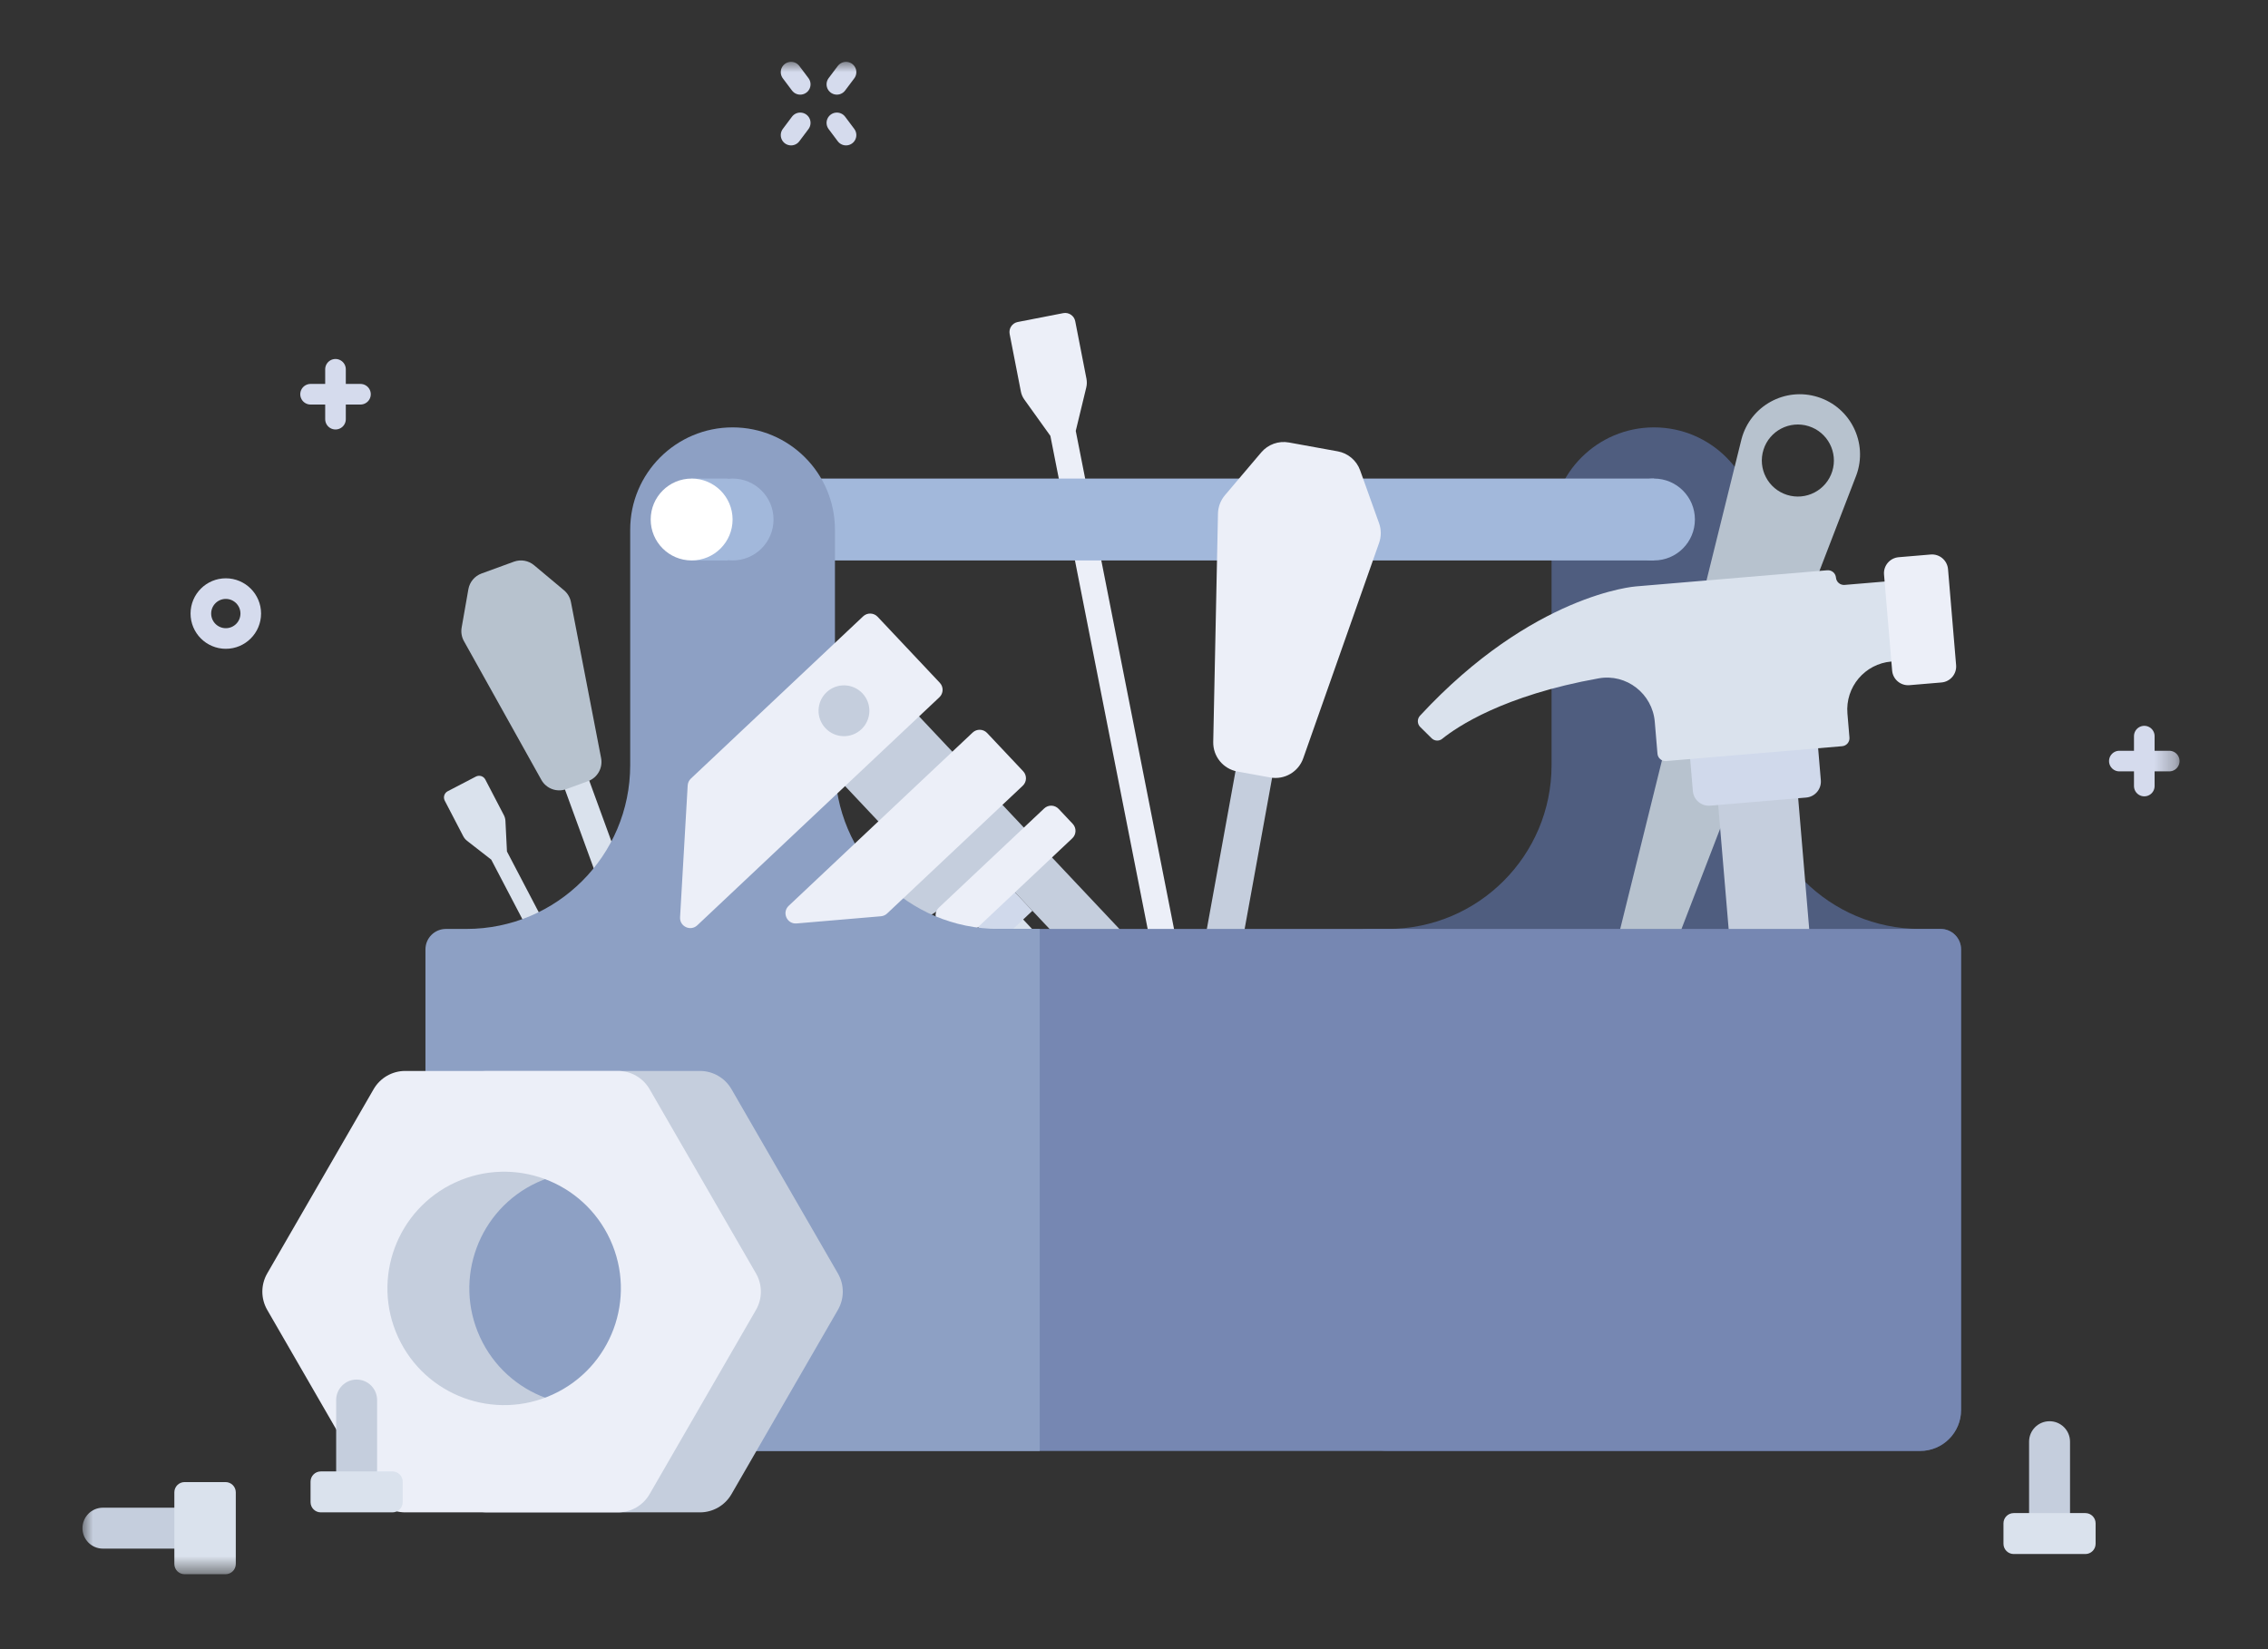 <svg xmlns="http://www.w3.org/2000/svg" width="110" height="80" viewBox="0 0 110 80" xmlns:xlink="http://www.w3.org/1999/xlink">
  <rect x="0" y="0" width="110" height="80" fill="#333333" stroke="none"/>
  <defs>
    <polygon id="a" points="0 73.364 101.71 73.364 101.71 0 0 0"/>
  </defs>
  <g fill="none" fill-rule="evenodd">
    <g transform="translate(4 3)">
      <path fill="#ECEFF8" d="M47.568,12.19 L45.361,12.62 C45.092,12.672 44.917,12.933 44.969,13.203 L45.513,15.992 C45.54,16.132 45.597,16.265 45.681,16.381 L46.944,18.143 L52.135,44.457 L53.366,44.216 L48.175,17.903 L48.685,15.795 C48.718,15.657 48.721,15.512 48.694,15.372 L48.15,12.583 C48.098,12.314 47.837,12.138 47.568,12.19 Z"/>
      <polygon fill="#DAE2ED" points="31.183 52.96 30.003 53.39 22.901 33.929 24.079 33.499"/>
      <path fill="#B7C2CE" d="M20.925,24.247 L19.355,24.82 C19.022,24.942 18.779,25.232 18.717,25.581 L18.39,27.445 C18.351,27.669 18.39,27.901 18.501,28.1 L22.256,34.83 C22.493,35.257 23.005,35.447 23.464,35.28 L24.52,34.894 C24.978,34.727 25.247,34.251 25.154,33.773 L23.691,26.206 C23.648,25.982 23.529,25.78 23.354,25.633 L21.903,24.418 C21.631,24.191 21.258,24.125 20.925,24.247"/>
      <path fill="#FFFFFF" d="M24.779,39.818 C24.379,39.818 24.055,40.142 24.055,40.542 C24.055,40.942 24.379,41.266 24.779,41.266 C25.179,41.266 25.504,40.942 25.504,40.542 C25.504,40.142 25.179,39.818 24.779,39.818"/>
      <path fill="#4F5D7F" d="M81.183,34.117 L81.183,22.697 C81.183,19.955 78.96,17.732 76.219,17.732 C73.475,17.732 71.252,19.955 71.252,22.697 L71.252,34.117 C71.252,38.505 67.697,42.062 63.309,42.062 L62.316,42.062 C61.767,42.062 61.322,42.506 61.322,43.055 L61.322,65.399 C61.322,66.495 62.212,67.385 63.309,67.385 L89.127,67.385 C90.225,67.385 91.115,66.495 91.115,65.399 L91.115,43.055 C91.115,42.506 90.669,42.062 90.121,42.062 L89.127,42.062 C84.74,42.062 81.183,38.505 81.183,34.117"/>
      <path fill="#B7C2CE" d="M82.673,21.007 C81.753,20.717 81.241,19.736 81.531,18.815 C81.821,17.895 82.803,17.383 83.723,17.674 C84.644,17.964 85.154,18.945 84.865,19.865 C84.575,20.786 83.593,21.297 82.673,21.007 M84.169,16.26 L84.168,16.26 C82.579,15.759 80.894,16.686 80.466,18.296 L72.933,48.722 L74.766,49.3 L86.035,20.05 C86.607,18.486 85.758,16.761 84.169,16.26"/>
      <polygon fill="#C5CEDD" points="81.285 59.187 85.164 58.86 82.821 31.067 78.941 31.394"/>
      <path fill="#D0D9EB" d="M78.946,36.082 L83.601,35.689 C84.029,35.653 84.348,35.277 84.312,34.848 L83.723,27.865 C83.687,27.437 83.31,27.119 82.882,27.155 L78.226,27.547 C77.798,27.583 77.48,27.96 77.516,28.389 L78.105,35.372 C78.141,35.8 78.517,36.118 78.946,36.082"/>
      <path fill="#DAE2ED" d="M64.882,32.266 C64.733,32.118 64.728,31.873 64.871,31.719 C70.348,25.804 75.336,25.447 75.336,25.447 L75.702,25.416 L78.343,25.193 L84.625,24.663 C84.839,24.645 85.028,24.805 85.046,25.019 C85.064,25.233 85.252,25.392 85.466,25.374 L87.794,25.178 C88.008,25.16 88.196,25.319 88.214,25.533 L88.476,28.637 C88.494,28.851 88.335,29.039 88.121,29.057 L87.733,29.09 C86.447,29.198 85.493,30.329 85.602,31.614 L85.7,32.778 C85.718,32.992 85.559,33.18 85.344,33.198 L76.81,33.918 C76.596,33.936 76.407,33.777 76.389,33.563 L76.258,32.014 C76.144,30.651 74.883,29.665 73.538,29.906 C68.915,30.732 66.657,32.267 65.946,32.841 C65.793,32.965 65.573,32.95 65.434,32.811 L64.882,32.266 Z"/>
      <path fill="#ECEFF8" d="M88.611,30.237 L90.163,30.106 C90.591,30.07 90.909,29.694 90.873,29.265 L90.481,24.61 C90.444,24.181 90.068,23.863 89.639,23.899 L88.088,24.03 C87.659,24.066 87.341,24.443 87.377,24.871 L87.77,29.527 C87.806,29.955 88.182,30.273 88.611,30.237"/>
      <path fill="#DAE2ED" d="M19.081,34.671 L17.716,35.381 C17.549,35.468 17.484,35.673 17.571,35.84 L18.469,37.567 C18.514,37.653 18.578,37.729 18.655,37.789 L19.826,38.701 L28.339,54.975 L29.101,54.578 L20.588,38.305 L20.514,36.822 C20.509,36.724 20.483,36.629 20.438,36.542 L19.539,34.816 C19.453,34.649 19.248,34.585 19.081,34.671"/>
      <polygon fill="#C5CEDD" points="52.517 44.426 50.723 46.116 44.709 39.733 46.503 38.043"/>
      <polygon fill="#DAE2ED" points="50.274 46.539 49.377 47.384 43.363 41.001 44.26 40.156"/>
      <polygon fill="#D0D9EB" points="46.073 41.181 44.279 42.872 42.914 41.424 44.709 39.733"/>
      <polygon fill="#C5CEDD" points="41.172 41.372 46.504 38.042 43.691 35.057 38.9 41.432"/>
      <path fill="#ECEFF8" d="M48.007,37.666 L42.898,42.48 C42.698,42.667 42.384,42.658 42.195,42.459 L41.512,41.733 C41.324,41.533 41.334,41.219 41.533,41.032 L46.643,36.218 C46.842,36.029 47.157,36.039 47.345,36.239 L48.028,36.964 C48.216,37.163 48.207,37.477 48.007,37.666"/>
      <path fill="#A2B8DB" d="M78.204,22.201 C78.204,23.298 77.316,24.187 76.219,24.187 C75.121,24.187 74.233,23.298 74.233,22.201 C74.233,21.104 75.121,20.215 76.219,20.215 C77.316,20.215 78.204,21.104 78.204,22.201"/>
      <mask id="b" fill="white">
        <use xlink:href="#a"/>
      </mask>
      <polygon fill="#A2B8DB" points="32.27 24.187 76.218 24.187 76.218 20.215 32.27 20.215" mask="url(#b)"/>
      <polygon fill="#C5CEDD" points="52.751 61.966 50.977 61.644 56.299 32.34 58.074 32.662" mask="url(#b)"/>
      <path fill="#ECEFF8" d="M60.879,18.894 L58.515,18.465 C58.013,18.373 57.501,18.557 57.171,18.946 L55.412,21.021 C55.2,21.271 55.08,21.586 55.073,21.915 L54.843,32.991 C54.829,33.692 55.325,34.3 56.015,34.426 L57.607,34.715 C58.296,34.84 58.975,34.446 59.208,33.784 L62.888,23.334 C62.997,23.024 62.996,22.687 62.885,22.378 L61.968,19.817 C61.796,19.337 61.381,18.985 60.879,18.894" mask="url(#b)"/>
      <path fill="#7687B2" d="M31.531,42.062 L90.121,42.062 C90.67,42.062 91.114,42.506 91.114,43.055 L91.114,65.399 C91.114,66.496 90.225,67.385 89.128,67.385 L29.545,67.385" mask="url(#b)"/>
      <path fill="#8DA0C4" d="M36.496,34.117 L36.496,22.697 C36.496,19.955 34.273,17.732 31.531,17.732 C28.788,17.732 26.565,19.955 26.565,22.697 L26.565,34.117 C26.565,38.505 23.009,42.062 18.621,42.062 L17.628,42.062 C17.079,42.062 16.635,42.506 16.635,43.055 L16.635,65.399 C16.635,66.495 17.524,67.385 18.621,67.385 L46.427,67.385 L46.427,42.062 L44.44,42.062 C40.053,42.062 36.496,38.505 36.496,34.117" mask="url(#b)"/>
      <path fill="#A2B8DB" d="M33.517,22.201 C33.517,23.298 32.628,24.187 31.531,24.187 C30.434,24.187 29.545,23.298 29.545,22.201 C29.545,21.104 30.434,20.215 31.531,20.215 C32.628,20.215 33.517,21.104 33.517,22.201" mask="url(#b)"/>
      <polygon fill="#A2B8DB" points="29.545 24.187 31.298 24.187 31.298 20.215 29.545 20.215" mask="url(#b)"/>
      <path fill="#FFFFFF" d="M31.531,22.201 C31.531,23.298 30.642,24.187 29.545,24.187 C28.448,24.187 27.559,23.298 27.559,22.201 C27.559,21.104 28.448,20.215 29.545,20.215 C30.642,20.215 31.531,21.104 31.531,22.201" mask="url(#b)"/>
      <polygon fill="#C5CEDD" points="40.027 38.359 43.616 34.978 39.187 30.277 35.598 33.658" mask="url(#b)"/>
      <path fill="#ECEFF8" d="M41.561 30.824L29.82 41.885C29.493 42.193 28.958 41.944 28.984 41.495L29.353 35.103C29.36 34.976 29.415 34.857 29.507 34.77L37.863 26.898C38.062 26.71 38.377 26.72 38.565 26.919L41.582 30.122C41.77 30.322 41.761 30.636 41.561 30.824M43.174 32.536L34.254 40.939C33.911 41.262 34.168 41.836 34.636 41.796L38.727 41.447C38.839 41.437 38.944 41.39 39.026 41.313L45.604 35.116C45.804 34.928 45.813 34.613 45.625 34.413L43.876 32.557C43.688 32.357 43.373 32.348 43.174 32.536" mask="url(#b)"/>
      <path fill="#C5CEDD" d="M37.83 30.634C37.363 30.138 36.583 30.115 36.088 30.582 35.592 31.049 35.569 31.829 36.036 32.324 36.502 32.82 37.283 32.843 37.778 32.376 38.274 31.909 38.297 31.129 37.83 30.634M26.787 64.644C23.945 65.949 20.584 64.704 19.28 61.862 17.976 59.021 19.221 55.661 22.061 54.356 24.904 53.052 28.264 54.297 29.569 57.138 30.872 59.979 29.628 63.34 26.787 64.644M36.639 58.774L31.477 49.834C31.162 49.288 30.578 48.951 29.948 48.951L19.625 48.951C18.994 48.951 18.41 49.288 18.095 49.834L12.932 58.774C12.617 59.321 12.617 59.994 12.932 60.541L18.095 69.481C18.41 70.028 18.994 70.364 19.625 70.364L29.948 70.364C30.578 70.364 31.162 70.028 31.477 69.481L36.639 60.541C36.955 59.994 36.955 59.321 36.639 58.774" mask="url(#b)"/>
      <path fill="#ECEFF8" d="M22.814,64.644 C19.973,65.949 16.612,64.704 15.308,61.862 C14.003,59.021 15.249,55.661 18.089,54.356 C20.93,53.052 24.291,54.297 25.596,57.138 C26.9,59.979 25.655,63.34 22.814,64.644 M32.667,58.774 L27.505,49.834 C27.189,49.288 26.606,48.951 25.976,48.951 L15.652,48.951 C15.021,48.951 14.438,49.288 14.122,49.834 L8.96,58.774 C8.645,59.321 8.645,59.994 8.96,60.541 L14.122,69.481 C14.438,70.028 15.021,70.364 15.652,70.364 L25.976,70.364 C26.606,70.364 27.189,70.028 27.505,69.481 L32.667,60.541 C32.982,59.994 32.982,59.321 32.667,58.774" mask="url(#b)"/>
      <path fill="#C5CEDD" d="M5.958,72.123 L0.993,72.123 C0.444,72.123 0,71.679 0,71.13 C0,70.581 0.444,70.137 0.993,70.137 L5.958,70.137 C6.506,70.137 6.951,70.581 6.951,71.13 C6.951,71.679 6.506,72.123 5.958,72.123" mask="url(#b)"/>
      <path fill="#DAE2ED" d="M6.939,73.364 L4.953,73.364 C4.678,73.364 4.456,73.142 4.456,72.868 L4.456,69.392 C4.456,69.118 4.678,68.895 4.953,68.895 L6.939,68.895 C7.213,68.895 7.436,69.118 7.436,69.392 L7.436,72.868 C7.436,73.142 7.213,73.364 6.939,73.364" mask="url(#b)"/>
      <path fill="#C5CEDD" d="M94.412,70.908 L94.412,66.935 C94.412,66.387 94.856,65.943 95.405,65.943 C95.954,65.943 96.398,66.387 96.398,66.935 L96.398,70.908 C96.398,71.456 95.954,71.901 95.405,71.901 C94.856,71.901 94.412,71.456 94.412,70.908" mask="url(#b)"/>
      <path fill="#DAE2ED" d="M93.17,71.888 L93.17,70.895 C93.17,70.621 93.393,70.399 93.667,70.399 L97.142,70.399 C97.417,70.399 97.639,70.621 97.639,70.895 L97.639,71.888 C97.639,72.162 97.417,72.385 97.142,72.385 L93.667,72.385 C93.393,72.385 93.17,72.162 93.17,71.888" mask="url(#b)"/>
      <path fill="#C5CEDD" d="M12.304,68.887 L12.304,64.915 C12.304,64.366 12.749,63.922 13.297,63.922 C13.846,63.922 14.29,64.366 14.29,64.915 L14.29,68.887 C14.29,69.435 13.846,69.88 13.297,69.88 C12.749,69.88 12.304,69.435 12.304,68.887" mask="url(#b)"/>
      <path fill="#DAE2ED" d="M11.062,69.868 L11.062,68.875 C11.062,68.6 11.284,68.378 11.559,68.378 L15.034,68.378 C15.309,68.378 15.531,68.6 15.531,68.875 L15.531,69.868 C15.531,70.142 15.309,70.364 15.034,70.364 L11.559,70.364 C11.284,70.364 11.062,70.142 11.062,69.868" mask="url(#b)"/>
      <path stroke="#D5DBED" d="M37.033.5L36.589 1.091M34.812 2.961L34.368 3.553M37.033 3.553L36.589 2.961M34.812 1.091L34.368.5M8.162 26.763C8.162 27.431 7.62 27.973 6.952 27.973 6.284 27.973 5.742 27.431 5.742 26.763 5.742 26.095 6.284 25.553 6.952 25.553 7.62 25.553 8.162 26.095 8.162 26.763zM100 32.709L100 35.13M101.21 33.919L98.79 33.919M12.272 14.914L12.272 17.334M13.483 16.124L11.063 16.124" stroke-linecap="round" stroke-linejoin="round" mask="url(#b)"/>
    </g>
    <rect width="110" height="80"/>
  </g>
</svg>

